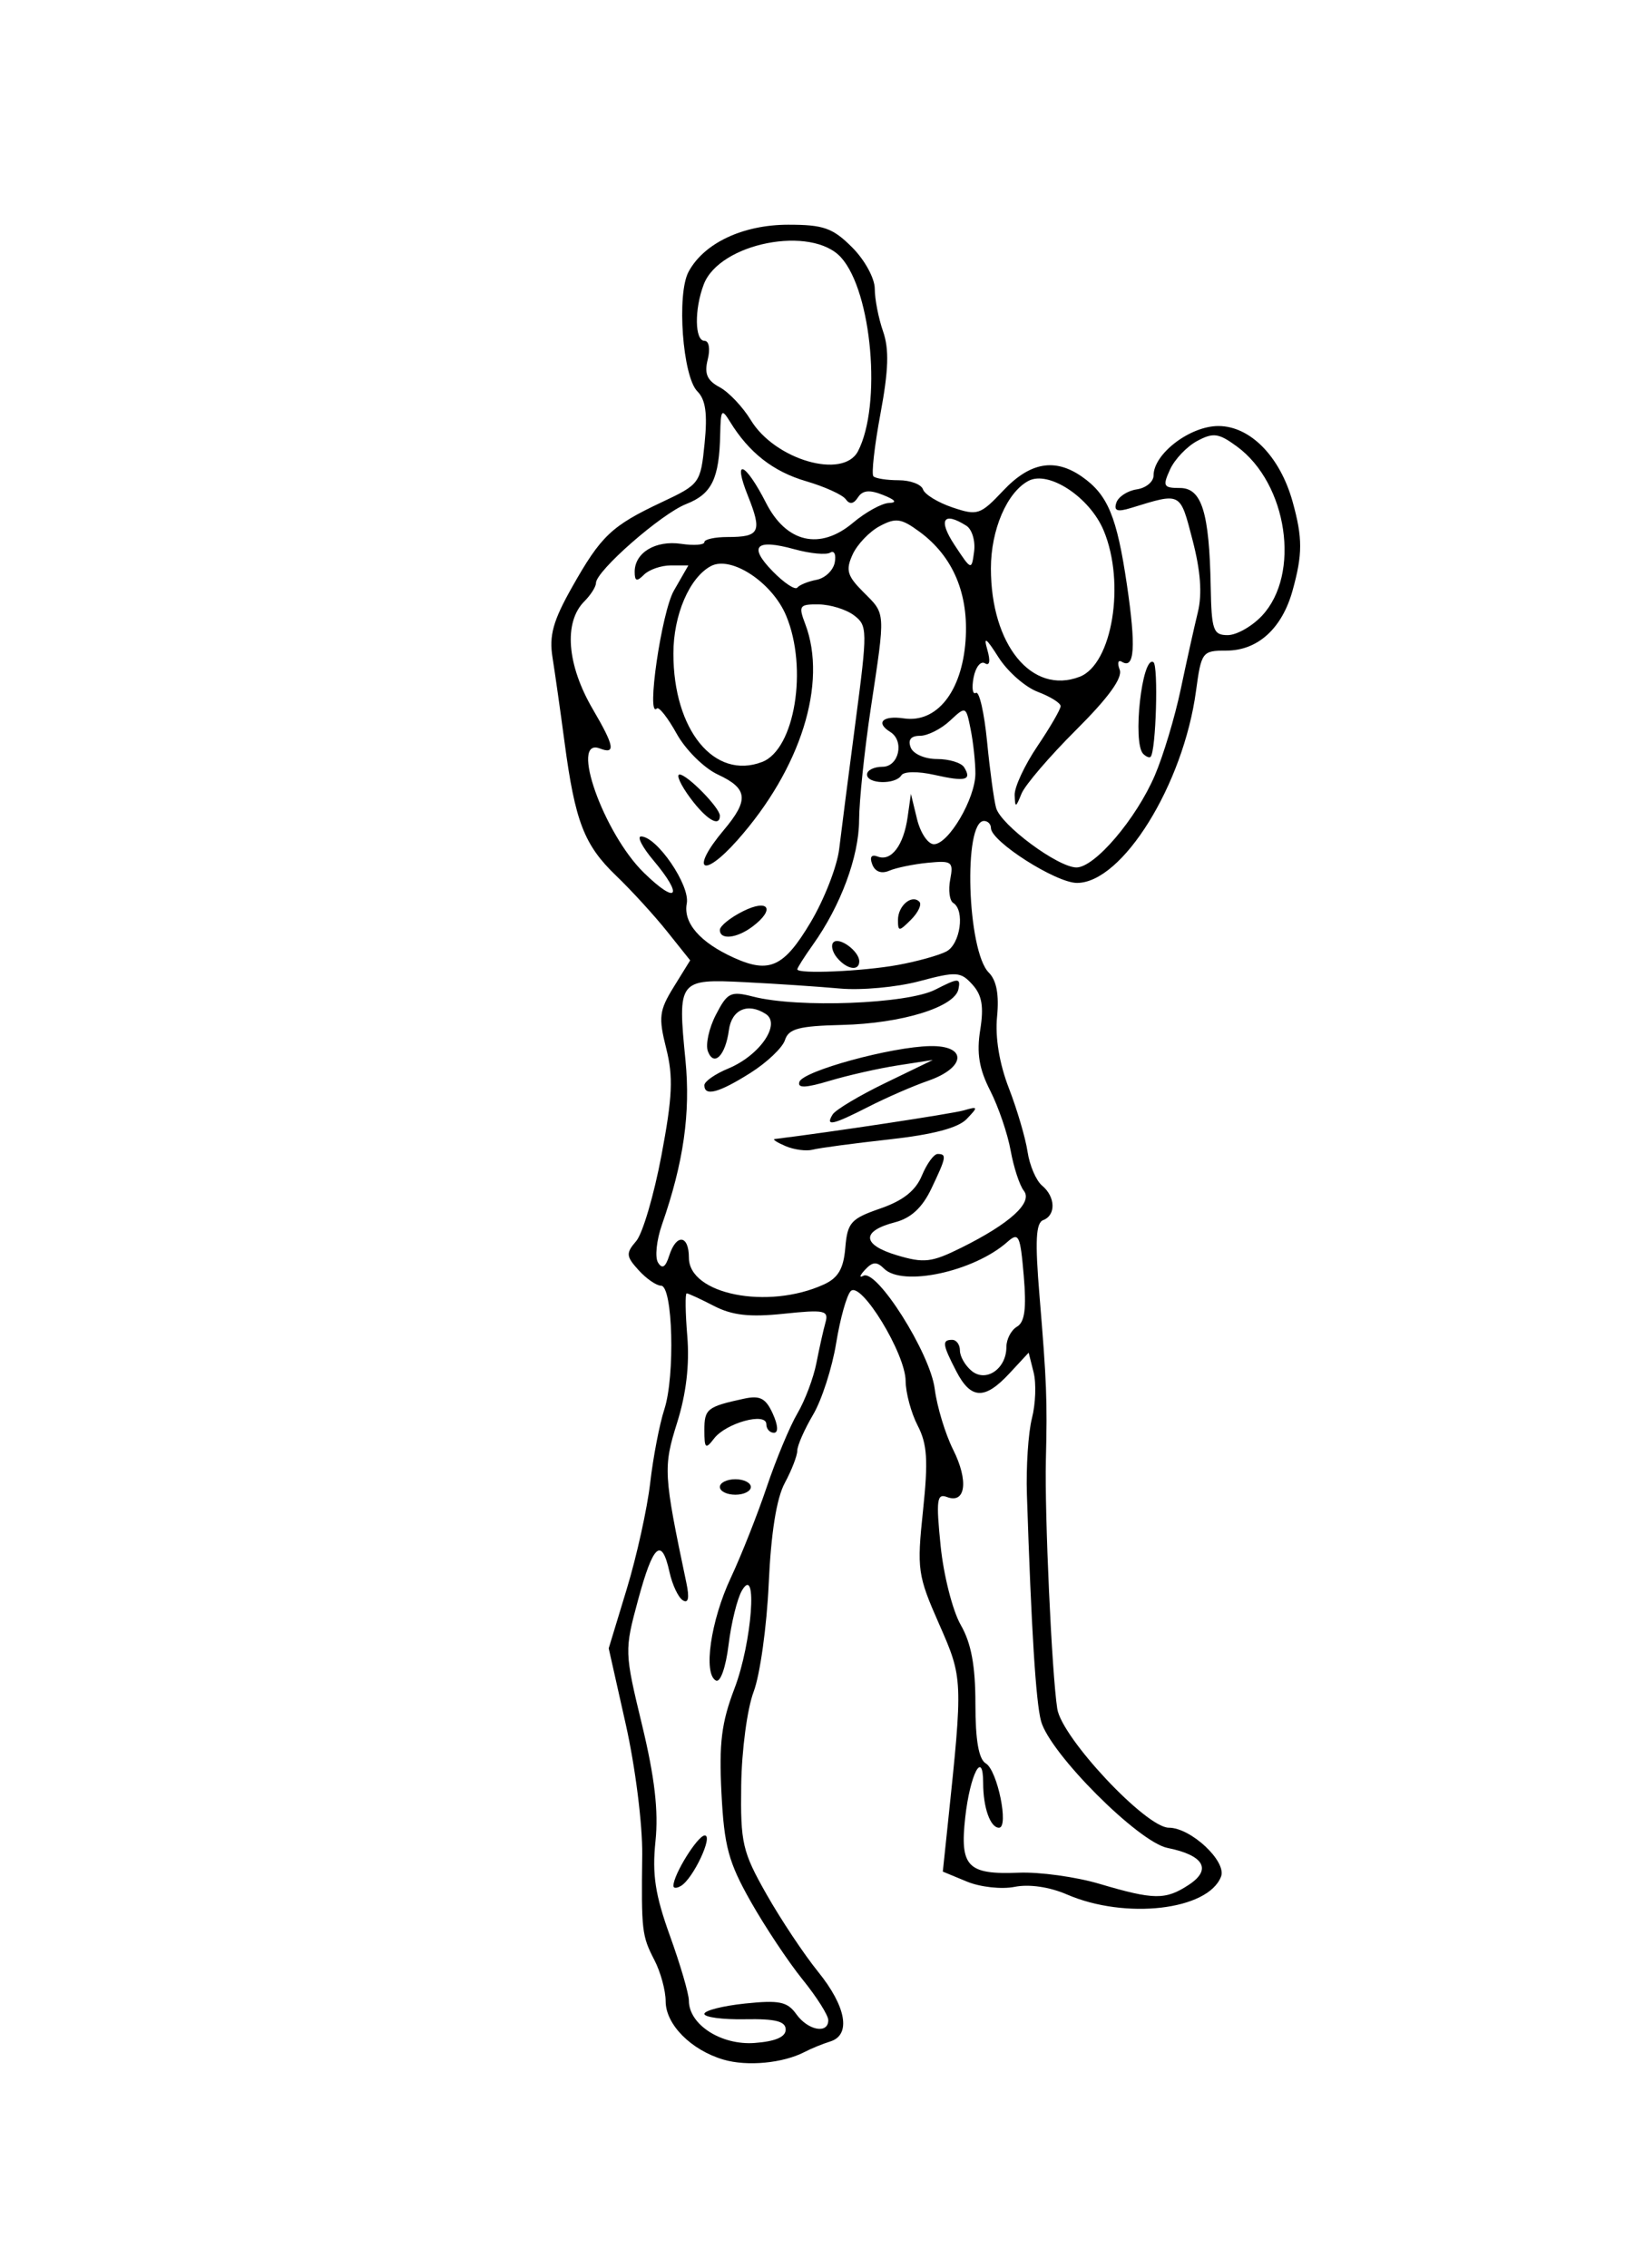 <?xml version="1.0" encoding="UTF-8" standalone="no"?>
<!-- Created with Inkscape (http://www.inkscape.org/) -->

<svg
   xmlns:dc="http://purl.org/dc/elements/1.1/"
   xmlns:cc="http://creativecommons.org/ns#"
   xmlns:rdf="http://www.w3.org/1999/02/22-rdf-syntax-ns#"
   xmlns:svg="http://www.w3.org/2000/svg"
   xmlns="http://www.w3.org/2000/svg"
   xmlns:xlink="http://www.w3.org/1999/xlink"
   xmlns:sodipodi="http://sodipodi.sourceforge.net/DTD/sodipodi-0.dtd"
   xmlns:inkscape="http://www.inkscape.org/namespaces/inkscape"
   width="237.174"
   height="328.964"
   id="svg2"
   version="1.1"
   inkscape:version="0.48.3.1 r9886"
   sodipodi:docname="Biceps-curl-2.svg"
   inkscape:export-filename="/home/christian/Dokumente/Website/opentraining/cc_exercises/Biceps-curl-1.png"
   inkscape:export-xdpi="218.95311"
   inkscape:export-ydpi="218.95311">
  <defs
     id="defs4">
    <filter
       inkscape:collect="always"
       id="filter5283"
       color-interpolation-filters="sRGB">
      <feGaussianBlur
         inkscape:collect="always"
         stdDeviation="10.212"
         id="feGaussianBlur5285" />
    </filter>
    <filter
       inkscape:collect="always"
       id="filter5427"
       x="-0.286"
       width="1.572"
       y="-0.286"
       height="1.572"
       color-interpolation-filters="sRGB">
      <feGaussianBlur
         inkscape:collect="always"
         stdDeviation="15.758"
         id="feGaussianBlur5429" />
    </filter>
    <radialGradient
       gradientUnits="userSpaceOnUse"
       gradientTransform="matrix(1,0,0,0.918,-19.286,-7.911)"
       r="209.566"
       fy="287.501"
       fx="398.111"
       cy="287.501"
       cx="398.111"
       id="radialGradient5255"
       xlink:href="#linearGradient5249"
       inkscape:collect="always" />
    <linearGradient
       id="linearGradient5249"
       inkscape:collect="always">
      <stop
         id="stop5251"
         offset="0"
         style="stop-color:#e3e3e3;stop-opacity:1;" />
      <stop
         id="stop5253"
         offset="1"
         style="stop-color:#e3e3e3;stop-opacity:0;" />
    </linearGradient>
  </defs>
  <sodipodi:namedview
     id="base"
     pagecolor="#ffffff"
     bordercolor="#666666"
     borderopacity="1.0"
     inkscape:pageopacity="0.0"
     inkscape:pageshadow="2"
     inkscape:zoom="0.98994949"
     inkscape:cx="-312.19083"
     inkscape:cy="64.573839"
     inkscape:document-units="px"
     inkscape:current-layer="layer1"
     showgrid="false"
     showguides="true"
     inkscape:guide-bbox="true"
     fit-margin-top="0"
     fit-margin-left="0"
     fit-margin-right="0"
     fit-margin-bottom="0"
     inkscape:window-width="1615"
     inkscape:window-height="1026"
     inkscape:window-x="1431"
     inkscape:window-y="24"
     inkscape:window-maximized="1">
    <sodipodi:guide
       orientation="-0.707,0.707"
       position="-2199.507,475.142"
       id="guide2985" />
  </sodipodi:namedview>
  <g
     inkscape:label="Ebene 1"
     inkscape:groupmode="layer"
     id="layer1"
     transform="translate(-770.936,-172.826)">
    <g
       id="g5449"
       transform="matrix(0,1.01,-0.734,0,1119.275,-165.076)"
       style="fill:#ffffff;fill-opacity:1"
       inkscape:export-filename="/home/christian/Arbeitsfläche/Dropbox/Website/opentraining/cc_exercises/Bench-dips-2.png"
       inkscape:export-xdpi="214.51434"
       inkscape:export-ydpi="214.51434">
      <rect
         inkscape:export-ydpi="150"
         inkscape:export-xdpi="150"
         inkscape:export-filename="/home/christian/Dokumente/Code/workspace/OpenTraining/res/drawable/background.png"
         y="185.228"
         x="352.249"
         height="255.714"
         width="290"
         id="rect2987"
         style="fill:#ffffff;fill-opacity:1;stroke:none;filter:url(#filter5283)" />
      <path
         transform="matrix(1.607,0,0,0.774,-152.976,82.348)"
         d="m 467.143,292.005 c 0,36.49 -29.581,66.071 -66.071,66.071 -36.49,0 -66.071,-29.581 -66.071,-66.071 0,-36.49 29.581,-66.071 66.071,-66.071 36.49,0 66.071,29.581 66.071,66.071 z"
         sodipodi:ry="66.071426"
         sodipodi:rx="66.071426"
         sodipodi:cy="292.00504"
         sodipodi:cx="401.07144"
         id="path5317"
         style="fill:#ffffff;fill-opacity:1;stroke:none;filter:url(#filter5427)"
         sodipodi:type="arc" />
    </g>
    <path
       style="fill:#000000"
       d="m 875.886,471.607 c -4.707,-1.385 -8.39,-5.102 -8.39,-8.467 0,-1.551 -0.733,-4.237 -1.628,-5.968 -1.826,-3.531 -1.909,-4.246 -1.773,-15.277 0.054,-4.387 -0.999,-12.746 -2.381,-18.908 l -2.478,-11.044 2.619,-8.615 c 1.44,-4.738 2.969,-11.66 3.397,-15.381 0.428,-3.721 1.351,-8.523 2.052,-10.672 1.579,-4.846 1.233,-17.925 -0.475,-17.939 -0.677,-0.006 -2.145,-1.021 -3.263,-2.257 -1.821,-2.012 -1.857,-2.452 -0.343,-4.213 0.93,-1.081 2.577,-6.672 3.661,-12.423 1.603,-8.505 1.732,-11.405 0.692,-15.533 -1.139,-4.525 -1.02,-5.494 1.1,-8.923 l 2.378,-3.847 -3.364,-4.211 c -1.85,-2.316 -5.168,-5.944 -7.374,-8.062 -4.637,-4.453 -5.953,-7.851 -7.479,-19.31 -0.607,-4.562 -1.395,-10.115 -1.751,-12.34 -0.513,-3.209 0.076,-5.327 2.845,-10.234 4.198,-7.438 5.716,-8.875 13.004,-12.307 5.522,-2.6 5.627,-2.745 6.211,-8.539 0.433,-4.302 0.15,-6.337 -1.049,-7.537 -2.136,-2.136 -3.02,-14.093 -1.281,-17.341 2.227,-4.161 7.873,-6.829 14.462,-6.833 5.119,-0.003 6.459,0.47 9.268,3.28 1.826,1.826 3.284,4.495 3.284,6.011 0,1.5 0.542,4.282 1.204,6.181 0.897,2.574 0.8,5.62 -0.38,11.957 -0.871,4.677 -1.329,8.759 -1.017,9.071 0.312,0.312 1.958,0.567 3.657,0.567 1.699,0 3.288,0.597 3.532,1.327 0.243,0.73 2.169,1.908 4.28,2.619 3.625,1.221 4.032,1.085 7.367,-2.45 3.889,-4.124 7.497,-4.755 11.431,-2 3.733,2.615 5.045,5.775 6.504,15.67 1.33,9.021 1.114,12.311 -0.733,11.169 -0.546,-0.337 -0.689,0.179 -0.317,1.148 0.454,1.183 -1.622,4.053 -6.322,8.738 -3.849,3.837 -7.413,7.999 -7.92,9.25 -0.837,2.065 -0.929,2.082 -0.993,0.19 -0.039,-1.146 1.445,-4.331 3.299,-7.078 1.854,-2.747 3.37,-5.363 3.37,-5.814 0,-0.451 -1.492,-1.384 -3.315,-2.072 -1.823,-0.688 -4.39,-2.947 -5.704,-5.021 -1.785,-2.816 -2.195,-3.095 -1.62,-1.101 0.478,1.658 0.347,2.407 -0.346,1.979 -0.613,-0.379 -1.353,0.553 -1.643,2.072 -0.29,1.519 -0.136,2.519 0.343,2.223 0.479,-0.296 1.205,2.879 1.613,7.055 0.408,4.176 0.998,8.506 1.309,9.621 0.699,2.502 8.986,8.644 11.662,8.644 2.663,0 8.667,-7.053 11.368,-13.355 1.217,-2.838 2.904,-8.451 3.75,-12.473 0.846,-4.022 1.965,-9.058 2.487,-11.192 0.647,-2.645 0.403,-5.976 -0.767,-10.469 -1.833,-7.034 -1.598,-6.911 -8.896,-4.669 -2.03,0.624 -2.552,0.442 -2.159,-0.752 0.286,-0.866 1.617,-1.736 2.959,-1.934 1.342,-0.197 2.44,-1.105 2.44,-2.017 0,-3.14 5.284,-7.173 9.398,-7.173 4.617,0 8.949,4.418 10.774,10.988 1.459,5.254 1.457,7.603 -0.012,12.891 -1.528,5.501 -5.055,8.699 -9.594,8.699 -3.51,0 -3.638,0.171 -4.415,5.898 -1.84,13.558 -10.682,27.804 -17.259,27.804 -3.048,0 -12.483,-6.017 -12.483,-7.961 0,-0.564 -0.451,-1.026 -1.002,-1.026 -3.04,0 -2.447,18.858 0.692,21.997 1.123,1.123 1.512,3.202 1.199,6.403 -0.294,3.001 0.334,6.801 1.71,10.357 1.195,3.089 2.417,7.242 2.714,9.229 0.297,1.986 1.246,4.197 2.108,4.912 1.947,1.616 2.033,4.287 0.163,5.003 -1.071,0.409 -1.2,3.001 -0.543,10.918 1.043,12.577 1.146,15.206 0.93,23.862 -0.196,7.881 0.86,31.001 1.65,36.103 0.653,4.223 12.876,17.258 16.183,17.258 3.201,0 8.421,4.885 7.575,7.09 -1.872,4.879 -13.859,6.271 -22.354,2.595 -2.531,-1.095 -5.479,-1.526 -7.576,-1.106 -1.896,0.379 -5,0.038 -6.932,-0.762 l -3.498,-1.449 0.719,-6.835 c 2.217,-21.078 2.212,-21.202 -1.267,-29.1 -3.105,-7.048 -3.224,-7.891 -2.324,-16.431 0.767,-7.275 0.618,-9.643 -0.776,-12.339 -0.949,-1.835 -1.735,-4.752 -1.747,-6.482 -0.027,-3.962 -6.471,-14.514 -7.957,-13.029 -0.584,0.584 -1.539,3.987 -2.12,7.561 -0.582,3.574 -2.086,8.242 -3.344,10.373 -1.257,2.131 -2.289,4.477 -2.293,5.214 -0.003,0.737 -0.824,2.857 -1.823,4.71 -1.19,2.208 -1.991,7.244 -2.323,14.604 -0.279,6.179 -1.262,13.226 -2.186,15.661 -0.931,2.454 -1.734,8.494 -1.804,13.553 -0.115,8.402 0.174,9.654 3.651,15.794 2.077,3.667 5.454,8.742 7.504,11.277 4.096,5.064 4.811,9.168 1.762,10.112 -1.081,0.335 -2.741,1.013 -3.688,1.507 -3.15,1.644 -8.348,2.14 -11.794,1.126 z m 9.022,-4.358 c 0,-1.204 -1.48,-1.581 -5.898,-1.5 -3.244,0.059 -5.898,-0.29 -5.898,-0.777 0,-0.487 2.654,-1.162 5.898,-1.502 4.965,-0.519 6.142,-0.275 7.439,1.542 1.689,2.365 4.637,2.919 4.637,0.87 0,-0.709 -1.678,-3.363 -3.728,-5.898 -2.05,-2.535 -5.432,-7.619 -7.515,-11.298 -3.23,-5.704 -3.856,-8.019 -4.251,-15.727 -0.372,-7.265 1.5e-4,-10.252 1.898,-15.218 2.525,-6.609 3.394,-18.183 1.063,-14.17 -0.677,1.165 -1.546,4.704 -1.932,7.864 -0.398,3.257 -1.188,5.502 -1.825,5.183 -1.884,-0.942 -0.768,-8.688 2.148,-14.903 1.517,-3.234 3.865,-9.166 5.218,-13.182 1.353,-4.016 3.354,-8.819 4.447,-10.672 1.093,-1.854 2.332,-5.14 2.754,-7.302 0.422,-2.163 1.014,-4.812 1.317,-5.888 0.493,-1.753 -0.135,-1.885 -6.051,-1.266 -4.955,0.518 -7.482,0.235 -10.127,-1.133 -1.939,-1.003 -3.718,-1.823 -3.954,-1.823 -0.236,0 -0.197,2.797 0.086,6.216 0.341,4.111 -0.158,8.356 -1.473,12.537 -2.037,6.476 -1.979,7.473 1.344,23.261 0.456,2.168 0.285,3.009 -0.514,2.515 -0.66,-0.408 -1.532,-2.252 -1.937,-4.099 -1.132,-5.152 -2.368,-4.054 -4.561,4.051 -1.982,7.324 -1.976,7.531 0.578,18.126 1.841,7.634 2.401,12.487 1.949,16.867 -0.499,4.831 -0.047,7.779 2.105,13.746 1.507,4.178 2.74,8.4 2.74,9.382 0,3.477 4.689,6.495 9.535,6.138 3.007,-0.222 4.507,-0.868 4.507,-1.94 z m -16.289,-20.849 c 0,-1.639 3.531,-7.313 4.551,-7.313 1.256,0 -1.652,6.204 -3.42,7.297 -0.622,0.385 -1.131,0.392 -1.131,0.015 z m 6.74,-57.865 c 0,-0.618 1.011,-1.123 2.247,-1.123 1.236,0 2.247,0.506 2.247,1.123 0,0.618 -1.011,1.123 -2.247,1.123 -1.236,0 -2.247,-0.506 -2.247,-1.123 z m -2.247,-8.246 c 0,-3.08 0.403,-3.401 5.727,-4.558 2.341,-0.509 3.17,-0.082 4.189,2.153 0.775,1.701 0.842,2.787 0.171,2.787 -0.605,0 -1.099,-0.56 -1.099,-1.245 0,-1.786 -5.856,-0.178 -7.583,2.083 -1.23,1.61 -1.404,1.458 -1.404,-1.22 z m 70.271,65.959 c 3.385,-2.218 2.188,-4.295 -3.08,-5.349 -4.237,-0.847 -17.101,-13.745 -18.355,-18.404 -0.751,-2.792 -1.404,-13.249 -2.048,-32.836 -0.132,-4.016 0.195,-9.004 0.728,-11.084 0.532,-2.08 0.644,-5.074 0.247,-6.653 l -0.721,-2.871 -2.784,3.002 c -3.592,3.874 -5.597,3.793 -7.719,-0.312 -2.014,-3.895 -2.099,-4.549 -0.591,-4.549 0.618,0 1.123,0.696 1.123,1.548 0,0.851 0.758,2.177 1.685,2.946 2.092,1.737 5.055,-0.286 5.055,-3.452 0,-1.129 0.691,-2.458 1.536,-2.952 1.129,-0.66 1.389,-2.622 0.981,-7.403 -0.504,-5.898 -0.726,-6.354 -2.379,-4.886 -4.846,4.301 -15.211,6.54 -17.888,3.864 -1.048,-1.048 -1.66,-1.012 -2.752,0.165 -0.772,0.832 -0.887,1.227 -0.255,0.878 1.935,-1.069 9.695,11.206 10.357,16.384 0.331,2.587 1.538,6.571 2.682,8.852 2.261,4.508 1.812,7.898 -0.907,6.854 -1.459,-0.56 -1.588,0.439 -0.915,7.092 0.431,4.259 1.743,9.416 2.915,11.459 1.527,2.663 2.131,5.909 2.131,11.459 0,5.303 0.477,8.027 1.515,8.642 1.681,0.997 3.382,9.324 1.905,9.324 -1.263,0 -2.296,-2.923 -2.296,-6.495 0,-4.93 -1.907,-1.259 -2.601,5.006 -0.792,7.153 0.331,8.311 7.773,8.013 3.025,-0.121 8.28,0.603 11.679,1.61 7.94,2.351 9.59,2.371 12.978,0.151 z M 890.43,359.165 c 2.093,-0.954 2.871,-2.279 3.126,-5.329 0.306,-3.658 0.808,-4.221 5.074,-5.696 3.302,-1.141 5.128,-2.586 6.034,-4.774 0.715,-1.726 1.744,-3.138 2.287,-3.138 1.352,0 1.269,0.457 -0.918,5.042 -1.31,2.748 -2.952,4.266 -5.26,4.864 -4.93,1.278 -4.825,3.258 0.254,4.78 3.942,1.181 5.038,1.055 9.339,-1.079 7.077,-3.509 10.437,-6.572 9.084,-8.277 -0.61,-0.769 -1.47,-3.396 -1.911,-5.839 -0.441,-2.443 -1.778,-6.354 -2.97,-8.692 -1.606,-3.147 -1.98,-5.429 -1.443,-8.787 0.544,-3.4 0.261,-5.049 -1.128,-6.585 -1.708,-1.888 -2.314,-1.926 -7.731,-0.482 -3.233,0.861 -8.405,1.336 -11.494,1.054 -3.089,-0.281 -9.284,-0.695 -13.767,-0.92 -9.663,-0.484 -9.784,-0.326 -8.637,11.305 0.756,7.677 -0.274,14.888 -3.414,23.884 -0.785,2.249 -1.04,4.717 -0.565,5.485 0.607,0.983 1.086,0.687 1.622,-1.001 1.025,-3.229 2.856,-3.042 2.856,0.293 0,5.32 11.435,7.595 19.564,3.891 z m -5.522,-20.071 c -1.236,-0.525 -1.956,-0.99 -1.6,-1.034 7.986,-0.975 25.763,-3.668 27.438,-4.157 2.089,-0.61 2.118,-0.521 0.411,1.259 -1.235,1.29 -4.907,2.256 -11.234,2.955 -5.169,0.572 -10.157,1.24 -11.084,1.485 -0.927,0.245 -2.696,0.016 -3.932,-0.509 z m 6.809,-4.594 c 0.42,-0.679 3.862,-2.737 7.649,-4.572 l 6.886,-3.337 -5.055,0.783 c -2.78,0.43 -7.232,1.436 -9.893,2.234 -3.513,1.054 -4.72,1.098 -4.407,0.159 0.528,-1.584 13.332,-5.086 18.975,-5.19 5.417,-0.099 5.201,3.128 -0.338,5.046 -2.144,0.742 -5.999,2.421 -8.566,3.731 -5.271,2.689 -6.349,2.925 -5.25,1.146 z m -18.605,-4.246 c 0,-0.543 1.556,-1.632 3.457,-2.419 4.577,-1.896 7.713,-6.462 5.441,-7.922 -2.6,-1.671 -4.94,-0.641 -5.342,2.353 -0.494,3.675 -2.162,5.37 -3.039,3.086 -0.374,-0.974 0.145,-3.367 1.154,-5.318 1.677,-3.243 2.14,-3.468 5.417,-2.629 6.532,1.672 22.337,1.065 26.405,-1.013 3.365,-1.719 3.69,-1.729 3.37,-0.098 -0.516,2.633 -8.227,5.008 -16.936,5.217 -6.21,0.148 -7.712,0.548 -8.234,2.19 -0.351,1.104 -2.61,3.253 -5.02,4.774 -4.577,2.889 -6.674,3.448 -6.674,1.779 z m 28.085,-17.449 c 2.78,-0.508 5.94,-1.387 7.021,-1.955 2.027,-1.064 2.719,-5.972 0.993,-7.039 -0.535,-0.331 -0.732,-1.86 -0.438,-3.399 0.494,-2.584 0.247,-2.769 -3.24,-2.428 -2.076,0.203 -4.594,0.721 -5.596,1.15 -1.143,0.49 -2.063,0.151 -2.47,-0.911 -0.415,-1.083 -0.128,-1.492 0.798,-1.137 1.953,0.749 3.754,-1.631 4.331,-5.725 l 0.476,-3.37 0.888,3.651 c 0.488,2.008 1.59,3.651 2.449,3.651 2.125,0 6.012,-6.622 6.018,-10.251 0.002,-1.622 -0.305,-4.496 -0.683,-6.386 -0.685,-3.424 -0.697,-3.429 -3.02,-1.264 -1.283,1.195 -3.233,2.173 -4.333,2.173 -1.316,0 -1.779,0.576 -1.353,1.685 0.364,0.949 2.037,1.685 3.83,1.685 1.751,0 3.517,0.539 3.924,1.198 1.161,1.878 0.214,2.121 -4.296,1.104 -2.401,-0.542 -4.452,-0.515 -4.809,0.062 -0.85,1.375 -4.983,1.278 -4.983,-0.117 0,-0.618 1.011,-1.123 2.247,-1.123 2.383,0 3.218,-3.76 1.123,-5.055 -2.169,-1.34 -1.092,-2.415 1.969,-1.965 4.774,0.701 8.409,-3.857 8.953,-11.226 0.503,-6.813 -1.8,-12.276 -6.686,-15.858 -2.655,-1.946 -3.43,-2.054 -5.774,-0.799 -1.489,0.797 -3.254,2.649 -3.922,4.115 -1.028,2.257 -0.789,3.093 1.561,5.442 3.265,3.265 3.224,2.629 1.084,16.823 -0.923,6.125 -1.69,13.455 -1.703,16.289 -0.025,5.272 -2.664,12.382 -6.697,18.046 -1.246,1.75 -2.264,3.356 -2.263,3.569 0.005,0.712 9.48,0.3 14.602,-0.635 z m -8.84,-1.046 c -0.688,-0.829 -0.923,-1.836 -0.522,-2.237 0.843,-0.843 3.745,1.295 3.745,2.759 0,1.479 -1.805,1.187 -3.223,-0.522 z m 8.84,-5.487 c 0,-2.048 1.992,-3.745 3.097,-2.64 0.386,0.386 -0.154,1.556 -1.198,2.6 -1.751,1.751 -1.899,1.754 -1.899,0.04 z m -12.69,0.381 c 1.986,-3.329 3.859,-8.131 4.162,-10.672 0.303,-2.541 1.371,-10.856 2.374,-18.479 1.747,-13.278 1.738,-13.924 -0.224,-15.411 -1.126,-0.854 -3.425,-1.568 -5.109,-1.588 -2.826,-0.033 -2.977,0.186 -1.966,2.846 3.262,8.579 -0.641,21.001 -9.857,31.378 -5.073,5.711 -6.875,4.357 -1.966,-1.477 3.69,-4.385 3.514,-6.033 -0.861,-8.069 -1.991,-0.927 -4.673,-3.585 -5.959,-5.906 -1.286,-2.322 -2.584,-3.975 -2.884,-3.675 -1.578,1.578 0.672,-13.957 2.476,-17.1 l 2.097,-3.651 -2.546,0 c -1.4,0 -3.153,0.607 -3.894,1.348 -1.048,1.048 -1.348,0.954 -1.348,-0.424 0,-2.775 3.028,-4.599 6.73,-4.056 1.859,0.273 3.38,0.162 3.38,-0.245 0,-0.408 1.517,-0.742 3.37,-0.742 4.679,0 5.04,-0.742 2.926,-6.025 -2.244,-5.61 -0.371,-4.845 2.653,1.082 2.951,5.785 7.828,6.899 12.605,2.88 1.833,-1.543 4.179,-2.837 5.213,-2.876 1.248,-0.047 0.966,-0.436 -0.841,-1.159 -1.972,-0.788 -2.976,-0.691 -3.651,0.352 -0.627,0.969 -1.206,1.055 -1.773,0.261 -0.463,-0.648 -3.053,-1.824 -5.754,-2.614 -4.765,-1.393 -8.273,-4.138 -11.031,-8.631 -1.2,-1.956 -1.347,-1.775 -1.42,1.751 -0.135,6.518 -1.206,8.732 -4.932,10.192 -3.621,1.419 -13.093,9.714 -13.093,11.466 0,0.533 -0.758,1.728 -1.685,2.655 -3.023,3.023 -2.531,9.227 1.241,15.666 3.122,5.329 3.342,6.57 1.006,5.674 -4.427,-1.699 0.544,12.317 6.394,18.029 4.837,4.724 5.798,3.454 1.37,-1.809 -1.6,-1.901 -2.403,-3.456 -1.785,-3.456 2.293,0 7.135,7.093 6.633,9.718 -0.54,2.827 1.924,5.659 6.868,7.891 5.114,2.309 7.227,1.331 11.08,-5.125 z m -13.148,1.08 c 0,-0.573 1.517,-1.798 3.37,-2.722 3.707,-1.849 4.697,-0.3 1.404,2.2 -2.296,1.743 -4.774,2.015 -4.774,0.523 z m -4.316,-19.18 c -1.37,-1.854 -2.059,-3.37 -1.53,-3.37 1.116,0 5.846,4.831 5.846,5.97 0,1.752 -1.981,0.558 -4.316,-2.6 z m 10.444,-5.191 c 4.736,-1.817 6.673,-13.598 3.488,-21.22 -2.019,-4.833 -7.987,-8.764 -10.921,-7.194 -3.112,1.666 -5.436,7.092 -5.436,12.693 0,11.103 5.952,18.374 12.869,15.72 z m 46.059,-12.357 c 4.736,-1.817 6.673,-13.598 3.488,-21.22 -2.019,-4.833 -7.987,-8.764 -10.921,-7.194 -3.112,1.666 -5.436,7.092 -5.436,12.693 0,11.103 5.952,18.374 12.869,15.72 z m 26.442,-8.842 c 5.662,-6.027 3.724,-19.181 -3.62,-24.565 -2.655,-1.946 -3.43,-2.054 -5.774,-0.799 -1.489,0.797 -3.258,2.657 -3.931,4.134 -1.102,2.419 -0.96,2.685 1.433,2.685 3.166,0 4.262,3.514 4.465,14.324 0.119,6.316 0.366,7.022 2.464,7.021 1.282,-3.8e-4 3.515,-1.261 4.962,-2.801 z m -64.6,-5.228 c 1.229,-0.233 2.415,-1.362 2.636,-2.51 0.221,-1.147 -0.073,-1.792 -0.654,-1.433 -0.581,0.359 -2.911,0.14 -5.178,-0.486 -5.648,-1.559 -6.738,-0.457 -3.164,3.202 1.652,1.692 3.257,2.755 3.566,2.363 0.309,-0.392 1.567,-0.903 2.796,-1.136 z m 21.728,-7.842 c -3.348,-2.122 -4.125,-0.869 -1.723,2.779 2.452,3.723 2.48,3.733 2.847,0.964 0.204,-1.538 -0.302,-3.222 -1.123,-3.743 z M 895.397,238.281 c 3.458,-6.669 2.032,-23.092 -2.439,-28.085 -4.257,-4.754 -17.645,-2.138 -19.939,3.896 -1.374,3.613 -1.31,8.18 0.115,8.18 0.65,0 0.85,1.174 0.463,2.716 -0.514,2.05 -0.091,3.032 1.724,4.004 1.323,0.708 3.363,2.862 4.533,4.786 3.505,5.764 13.402,8.631 15.543,4.502 z m 41.374,43.906 c -1.586,-1.586 -0.171,-14.325 1.478,-13.306 0.745,0.46 0.375,12.952 -0.407,13.733 -0.177,0.177 -0.659,-0.015 -1.07,-0.427 z"
       id="path3063"
       inkscape:connector-curvature="0" />
  </g>
</svg>
